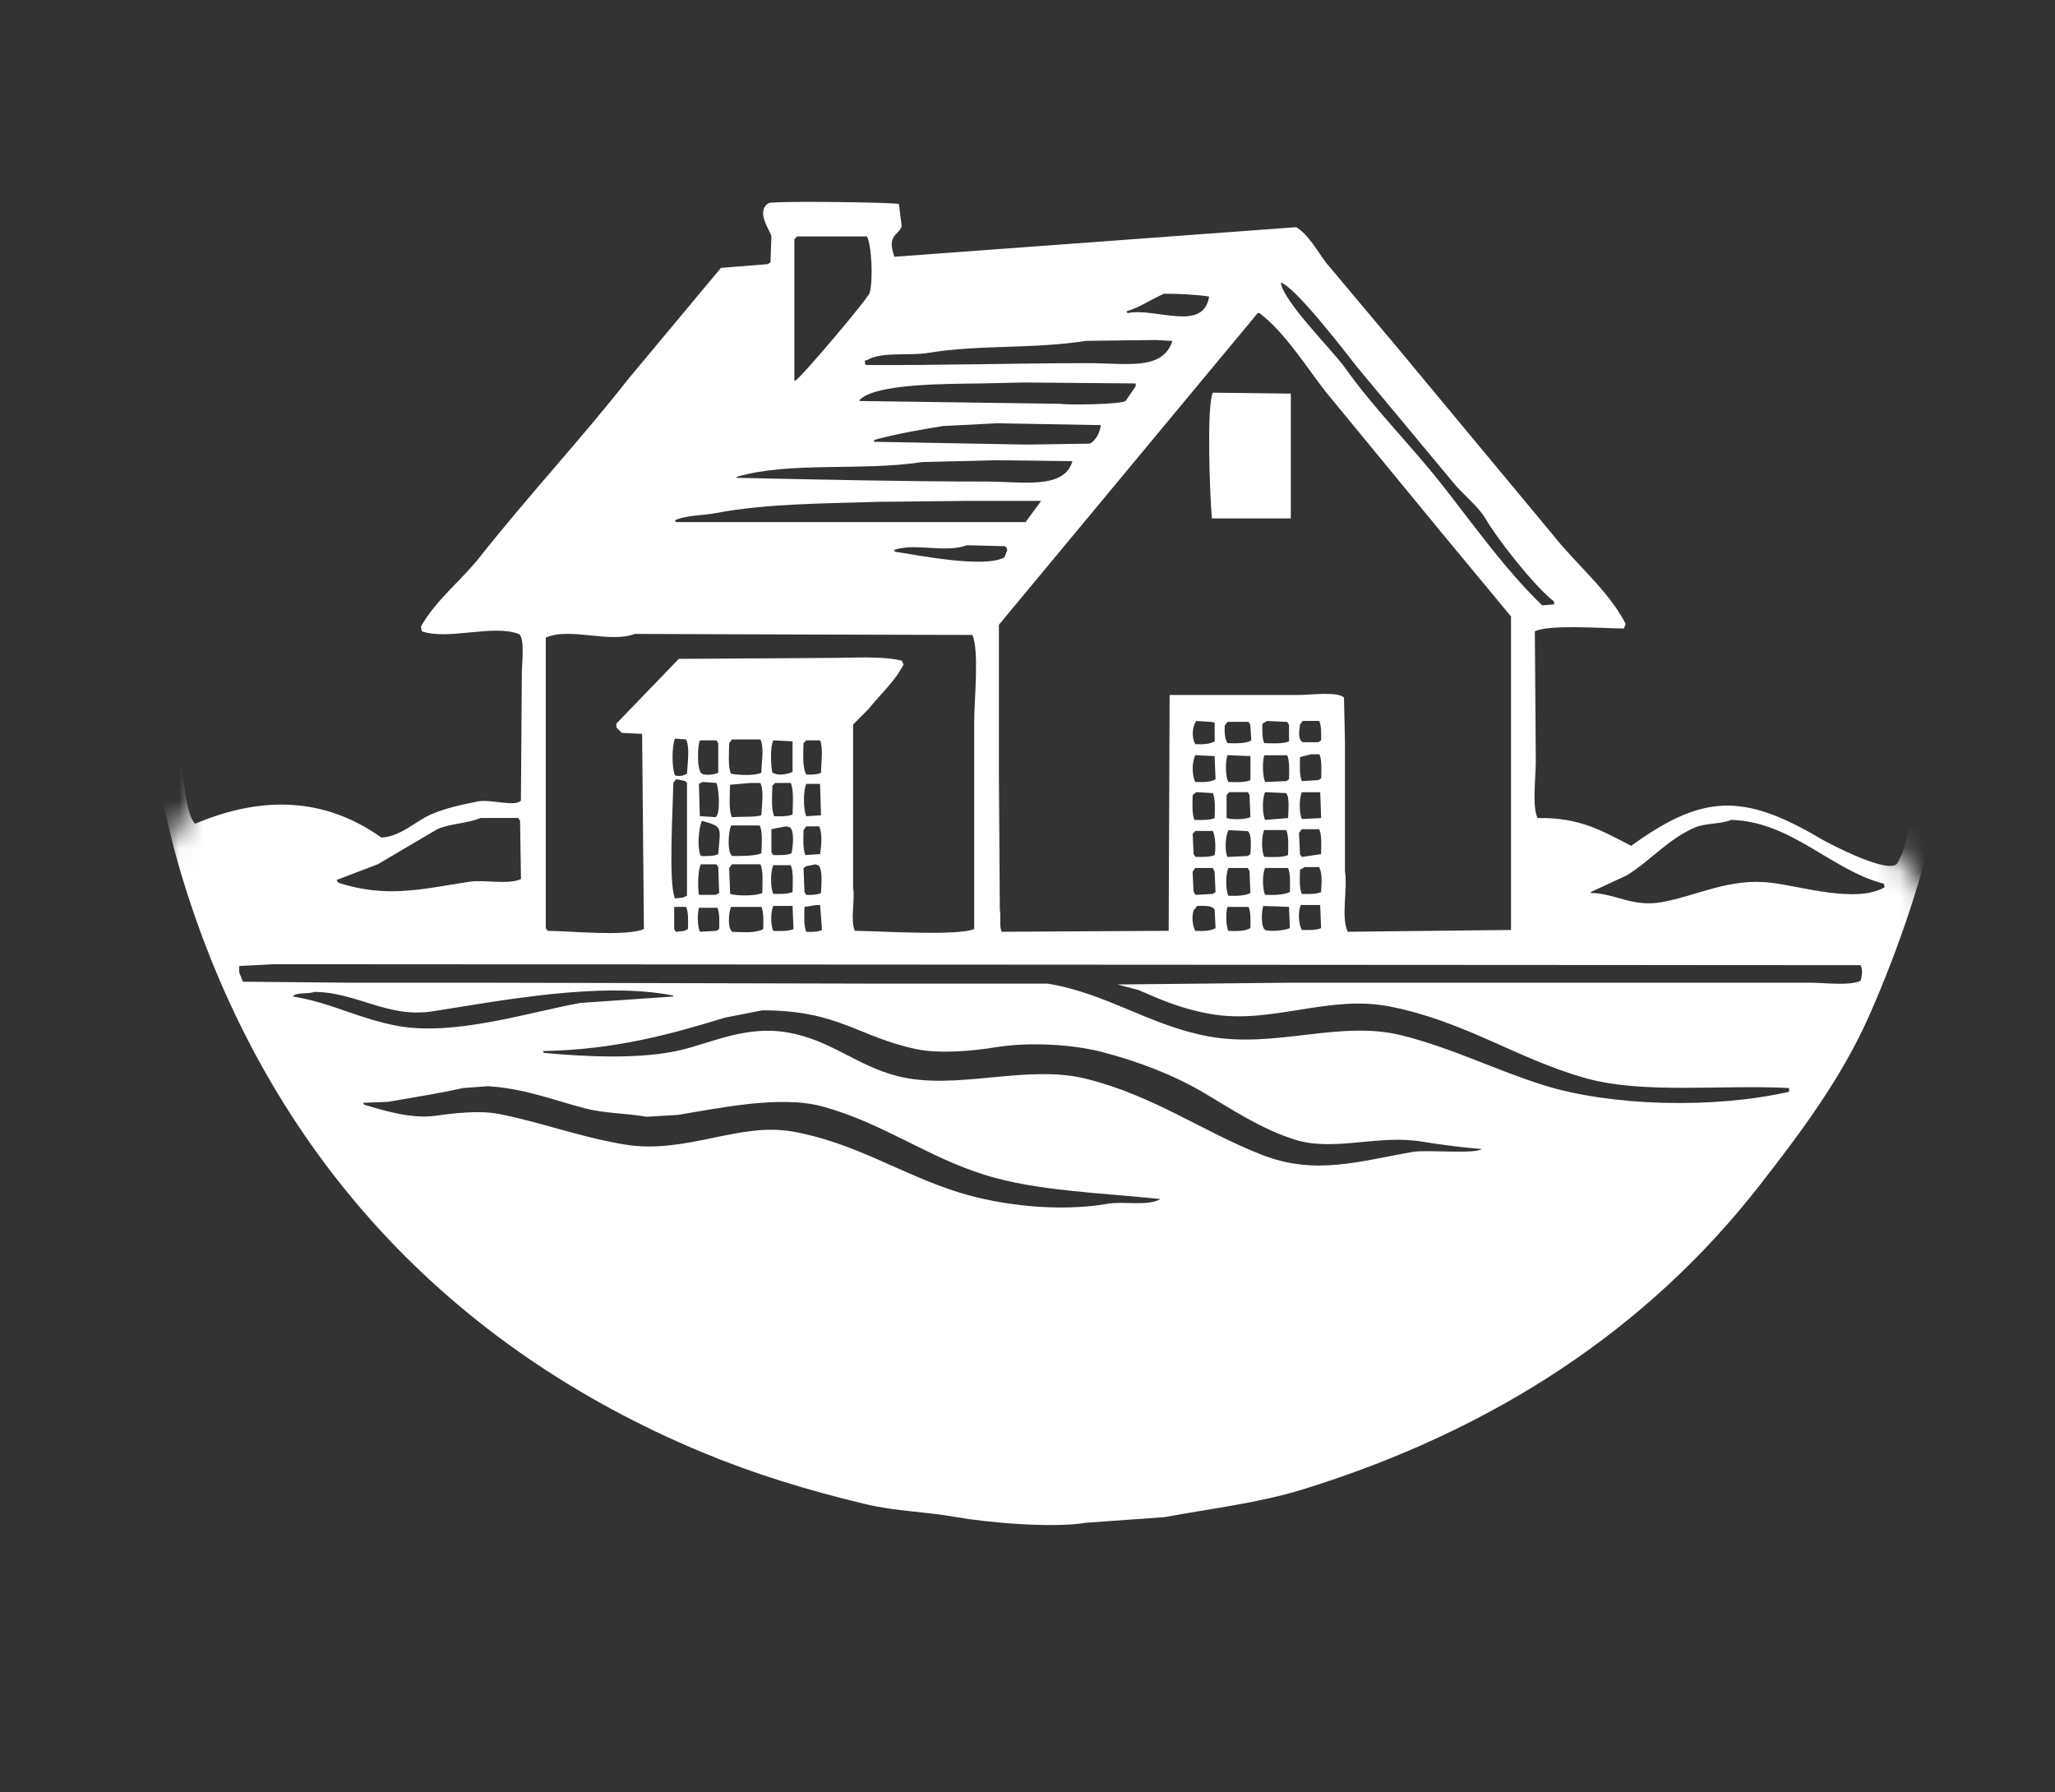 <svg width="86" height="75" viewBox="0 0 86 75" fill="none" xmlns="http://www.w3.org/2000/svg">
<rect x="0" y="0" width="86" height="75" fill="#333333" stroke="none"/>
<mask id="mask0_310_58" style="mask-type:alpha" maskUnits="userSpaceOnUse" x="0" y="0" width="86" height="75">
<path d="M80.468 37.281L79 35.32L73.5 27.477L60.5 6.888L31.5 0.025L15 18.653L8 33.85L7 35.32L6.538 38.326L0 39.37L5.029 66.181L27.661 74.537H51.801L76.444 68.27L86 40.415L80.468 37.281Z" fill="#D9D9D9"/>
</mask>
<g mask="url(#mask0_310_58)">
<path fill-rule="evenodd" clip-rule="evenodd" d="M50.718 21.696C51.817 21.696 52.92 21.696 54.02 21.696C54.02 19.956 54.02 18.212 54.02 16.472C52.933 16.458 51.844 16.445 50.754 16.432C50.487 17.027 50.635 20.848 50.718 21.696ZM78.48 10.628C73.253 -0.36 64.734 -7.867 51.675 -10.965C49.301 -11.527 46.66 -11.611 43.88 -11.74C42.523 -11.65 41.165 -11.56 39.808 -11.471C37.101 -10.975 34.446 -10.636 32.131 -9.727C30.131 -8.942 28.001 -8.266 26.218 -7.211C17.454 -2.03 11.907 4.153 8.014 14.265C7.205 16.365 6.855 18.715 6.403 21.154C5.412 26.461 6.406 32.77 7.671 36.867C11.204 48.331 18.851 56.394 29.404 60.783C31.524 61.664 33.763 62.36 36.239 62.949C37.48 63.245 38.702 63.255 40.039 63.491C41.258 63.708 44.028 63.964 45.455 63.724C46.541 63.648 47.63 63.568 48.72 63.491C50.734 63.122 52.699 62.892 54.518 62.33C62.601 59.831 68.997 55.558 73.643 49.598C75.33 47.432 77.08 45.113 78.252 42.441C79.494 39.602 80.501 36.644 81.247 33.23C82.987 25.24 81.108 16.155 78.48 10.628ZM46.376 50.374C44.296 50.733 41.865 50.437 40.155 49.908C37.725 49.156 35.79 47.815 33.165 47.352C30.903 46.953 28.684 48.321 26.139 47.895C24.204 47.569 22.632 46.96 20.878 46.617C20.056 46.457 19.013 46.584 18.23 46.693C17.213 46.84 16.005 46.457 15.236 46.227C15.222 46.201 15.209 46.174 15.196 46.151C15.543 46.138 15.886 46.124 16.233 46.111C17.319 45.925 18.399 45.752 19.383 45.532C19.73 45.505 20.073 45.479 20.42 45.456C22.008 45.559 23.183 46.048 24.491 46.384C25.31 46.594 26.155 46.584 27.063 46.733C27.499 46.707 27.935 46.68 28.367 46.657C30.16 46.364 32.673 45.825 34.433 46.307C36.959 47.003 38.775 48.407 41.228 49.172C43.355 49.835 46.056 49.918 48.562 50.177C48.066 50.487 47.026 50.261 46.376 50.374ZM12.277 41.705C12.277 41.692 12.277 41.679 12.277 41.665C12.482 41.522 12.888 41.609 13.159 41.509C14.962 41.529 16.213 42.617 18.112 42.321C20.898 41.888 25.141 41.06 28.172 41.662C28.172 41.675 28.172 41.689 28.172 41.702C26.881 41.792 25.587 41.882 24.293 41.971C22.193 42.344 19.079 43.359 16.688 42.94C15.051 42.654 13.879 41.962 12.277 41.705ZM59.128 48.204C56.879 48.593 55.047 49.206 52.791 48.321C50.295 47.339 48.297 45.858 45.458 45.146C42.945 44.517 40.013 45.662 37.547 45.03C35.856 44.597 34.783 43.532 32.977 43.209C31.243 42.9 29.777 43.639 28.483 43.945C26.829 44.334 24.54 44.228 22.761 44.061C22.747 44.035 22.734 44.008 22.721 43.985C25.719 43.931 28.05 43.289 30.325 42.59C30.85 42.487 31.375 42.384 31.9 42.281C35.096 42.278 35.896 43.386 38.352 43.905C39.323 44.111 40.769 43.975 41.654 43.828C43.1 43.592 44.9 43.709 46.108 44.021C47.637 44.417 49.123 44.99 50.371 45.725C51.56 46.427 52.795 47.259 54.211 47.698C55.842 48.204 57.675 47.469 59.511 47.775C60.313 47.908 61.32 48.034 62.007 48.084C61.759 48.307 59.709 48.104 59.128 48.204ZM77.866 41.046C77.377 41.266 76.35 41.123 75.716 41.123C74.065 41.123 72.415 41.123 70.763 41.123C65.21 41.123 59.653 41.123 54.099 41.123C51.656 41.15 49.209 41.176 46.765 41.199C47.059 41.276 47.353 41.356 47.647 41.432C48.585 41.838 49.463 42.228 50.681 42.437C53.23 42.877 55.611 41.602 58.206 42.128C61.356 42.767 63.456 44.291 66.309 45.106C68.736 45.802 72.035 45.382 74.871 45.532C74.871 45.585 74.871 45.635 74.871 45.688C71.721 46.407 67.435 46.294 64.619 45.419C62.618 44.797 60.818 43.871 58.665 43.329C56.054 42.674 53.376 43.892 50.563 43.369C48.073 42.903 46.369 41.585 43.843 41.163C41.462 41.163 39.082 41.163 36.701 41.163C31.108 41.15 25.514 41.136 19.921 41.123C18.128 41.123 16.338 41.123 14.546 41.123C13.086 41.11 11.627 41.096 10.167 41.083C10.114 40.953 10.065 40.823 10.012 40.697C10.012 40.607 10.012 40.517 10.012 40.427C10.484 40.401 10.96 40.374 11.432 40.351C33.587 40.361 56.004 40.381 77.863 40.391C77.965 40.597 77.922 40.817 77.866 41.046ZM14.083 36.827C14.658 36.607 15.236 36.388 15.81 36.168C16.642 35.679 17.474 35.186 18.306 34.697C18.858 34.458 19.505 34.474 20.113 34.231C20.637 34.231 21.163 34.231 21.688 34.231C21.714 34.271 21.74 34.308 21.764 34.348C21.777 35.16 21.79 35.972 21.803 36.787C21.255 37.04 20.271 36.797 19.614 36.903C17.534 37.233 16.157 37.576 14.162 36.943C14.133 36.903 14.11 36.867 14.083 36.827ZM55.479 16.395C57.156 18.432 58.834 20.471 60.508 22.508C61.416 23.603 62.327 24.701 63.235 25.799C63.235 30.172 63.235 34.544 63.235 38.917C60.957 38.943 58.679 38.97 56.4 38.993C56.11 38.341 56.407 37.27 56.285 36.438C56.285 34.631 56.285 32.827 56.285 31.02C56.272 30.415 56.258 29.809 56.245 29.2C56.027 28.924 54.815 29.083 54.363 29.083C52.557 29.083 50.754 29.083 48.948 29.083C48.935 32.371 48.922 35.662 48.908 38.953C46.581 38.967 44.249 38.98 41.918 38.993C41.812 38.76 41.895 38.394 41.842 38.065C41.829 36.155 41.816 34.245 41.803 32.338C41.803 30.275 41.803 28.208 41.803 26.145C45.412 21.799 49.021 17.45 52.633 13.104C52.659 13.104 52.686 13.104 52.709 13.104C53.775 13.916 54.654 15.334 55.479 16.395ZM53.597 11.826C54.191 11.983 56.301 14.731 56.783 15.347C58.114 16.948 59.445 18.545 60.775 20.145C61.172 20.651 61.839 21.154 62.159 21.693C62.714 22.631 64.213 24.531 65.038 25.177C65.038 25.217 65.038 25.253 65.038 25.293C64.873 25.306 64.705 25.32 64.54 25.333C63.011 23.859 61.71 22.022 60.392 20.342C59.072 18.655 57.539 17.151 56.285 15.387C55.746 14.635 53.726 12.645 53.597 11.826ZM55.172 32.647C54.941 32.661 54.71 32.674 54.482 32.687C54.376 32.464 54.396 32.022 54.406 31.682C54.561 31.642 54.713 31.606 54.868 31.566C54.984 31.566 55.099 31.566 55.215 31.566C55.321 31.789 55.301 32.231 55.291 32.571C55.248 32.597 55.208 32.621 55.172 32.647ZM55.288 34.235C55.02 34.248 54.749 34.261 54.482 34.275C54.366 34.035 54.363 33.393 54.482 33.153C54.739 33.153 54.994 33.153 55.251 33.153C55.261 33.513 55.274 33.875 55.288 34.235ZM55.288 30.983C55.248 31.01 55.212 31.037 55.172 31.06C54.954 31.06 54.736 31.06 54.518 31.06C54.3 30.92 54.373 30.624 54.403 30.325C54.442 30.271 54.479 30.221 54.518 30.168C54.749 30.168 54.98 30.168 55.208 30.168C55.297 30.355 55.297 30.691 55.288 30.983ZM54.479 34.7C54.723 34.7 54.964 34.7 55.208 34.7C55.317 34.93 55.294 35.396 55.284 35.745C55.017 35.785 54.746 35.822 54.479 35.862C54.452 35.822 54.426 35.785 54.403 35.745C54.389 35.449 54.376 35.153 54.363 34.857C54.403 34.804 54.442 34.75 54.479 34.7ZM54.479 37.409C54.373 37.186 54.393 36.744 54.403 36.404C54.465 36.364 54.531 36.328 54.594 36.288C54.799 36.288 55.004 36.288 55.208 36.288C55.347 36.574 55.307 36.95 55.284 37.333C55.106 37.419 54.773 37.419 54.479 37.409ZM55.288 38.84C55.106 38.927 54.773 38.927 54.482 38.917C54.346 38.7 54.307 38.138 54.442 37.872C54.71 37.872 54.98 37.872 55.248 37.872C55.261 38.194 55.274 38.517 55.288 38.84ZM53.828 32.687C53.534 32.701 53.24 32.714 52.947 32.727C52.838 32.504 52.824 31.885 52.907 31.606C53.227 31.606 53.547 31.606 53.868 31.606C53.973 31.829 53.954 32.271 53.944 32.611C53.904 32.634 53.864 32.661 53.828 32.687ZM53.904 34.235C53.584 34.261 53.264 34.288 52.943 34.311C52.824 34.065 52.821 33.396 52.943 33.15C53.237 33.163 53.531 33.176 53.825 33.19C53.973 33.346 53.917 33.942 53.904 34.235ZM53.944 31.023C53.716 31.133 53.254 31.11 52.907 31.1C52.821 30.917 52.821 30.581 52.831 30.288C52.894 30.248 52.96 30.212 53.023 30.172C53.303 30.185 53.587 30.198 53.868 30.212C53.894 30.251 53.921 30.288 53.944 30.328C53.944 30.558 53.944 30.791 53.944 31.023ZM52.907 34.737C53.214 34.737 53.521 34.737 53.828 34.737C53.937 34.967 53.914 35.433 53.904 35.782C53.683 35.889 53.244 35.868 52.907 35.858C52.788 35.619 52.785 34.977 52.907 34.737ZM52.943 37.446C52.828 37.206 52.824 36.564 52.943 36.324C53.264 36.324 53.584 36.324 53.904 36.324C54.01 36.547 53.99 36.99 53.98 37.329C53.732 37.453 53.316 37.459 52.943 37.446ZM53.98 38.84C53.795 38.933 53.141 39 52.943 38.917C52.765 38.794 52.788 38.148 52.867 37.912C53.227 37.925 53.584 37.938 53.944 37.952C53.954 38.248 53.967 38.544 53.98 38.84ZM51.368 37.952C51.662 37.952 51.956 37.952 52.25 37.952C52.346 38.151 52.336 38.531 52.326 38.84C52.121 38.967 51.764 38.97 51.404 38.957C51.309 38.75 51.289 38.211 51.368 37.952ZM51.408 36.324C51.675 36.324 51.946 36.324 52.214 36.324C52.24 36.364 52.266 36.401 52.289 36.441C52.303 36.75 52.316 37.06 52.329 37.369C52.114 37.486 51.771 37.499 51.408 37.486C51.289 37.239 51.286 36.571 51.408 36.324ZM52.329 35.745C52.289 35.772 52.253 35.799 52.214 35.822C51.933 35.835 51.649 35.849 51.368 35.862C51.246 35.609 51.282 34.99 51.408 34.74C51.675 34.754 51.946 34.767 52.214 34.78C52.398 34.904 52.342 35.433 52.329 35.745ZM51.408 32.724C51.286 32.521 51.269 31.935 51.368 31.602C51.688 31.616 52.009 31.629 52.329 31.642C52.329 31.979 52.329 32.315 52.329 32.647C52.124 32.747 51.725 32.737 51.408 32.724ZM52.329 34.195C52.124 34.294 51.59 34.311 51.332 34.235C51.332 33.912 51.332 33.589 51.332 33.266C51.371 33.226 51.408 33.19 51.447 33.15C51.705 33.15 51.959 33.15 52.217 33.15C52.243 33.19 52.27 33.226 52.293 33.266C52.303 33.576 52.316 33.885 52.329 34.195ZM51.368 31.1C51.263 30.924 51.239 30.687 51.253 30.365C51.292 30.311 51.329 30.261 51.368 30.208C51.662 30.208 51.956 30.208 52.25 30.208C52.276 30.248 52.303 30.285 52.326 30.325C52.339 30.544 52.352 30.764 52.365 30.983C52.151 31.117 51.748 31.113 51.368 31.1ZM50.833 34.235C50.645 34.325 50.288 34.321 49.988 34.311C49.879 34.082 49.902 33.616 49.912 33.266C49.965 33.226 50.014 33.19 50.067 33.15C50.298 33.163 50.529 33.176 50.757 33.19C50.863 33.419 50.843 33.885 50.833 34.235ZM50.833 35.782C50.652 35.868 50.318 35.868 50.028 35.858C50.001 35.819 49.975 35.782 49.952 35.742C49.938 35.459 49.925 35.173 49.912 34.89C49.952 34.85 49.988 34.814 50.028 34.774C50.272 34.774 50.513 34.774 50.757 34.774C50.866 35.007 50.886 35.513 50.833 35.782ZM50.754 37.409C50.51 37.422 50.269 37.436 50.024 37.449C49.998 37.396 49.971 37.346 49.948 37.293C49.935 37.023 49.922 36.75 49.909 36.481C49.948 36.428 49.985 36.378 50.024 36.324C50.269 36.324 50.51 36.324 50.754 36.324C50.781 36.378 50.807 36.428 50.83 36.481C50.843 36.764 50.856 37.05 50.87 37.333C50.833 37.356 50.794 37.383 50.754 37.409ZM50.87 38.84C50.678 38.96 50.371 38.97 50.024 38.957C49.912 38.777 49.863 38.384 49.948 38.105C50.001 38.041 50.051 37.975 50.104 37.912C50.348 37.902 50.619 37.898 50.757 37.988C50.784 38.015 50.81 38.041 50.833 38.065C50.843 38.324 50.856 38.581 50.87 38.84ZM50.024 32.724C49.876 32.451 49.876 31.895 50.024 31.602C50.292 31.616 50.563 31.629 50.83 31.642C50.843 31.965 50.856 32.288 50.87 32.611C50.678 32.727 50.371 32.74 50.024 32.724ZM50.064 30.172C50.282 30.185 50.5 30.198 50.718 30.212C50.757 30.225 50.794 30.238 50.833 30.251C50.833 30.511 50.833 30.767 50.833 31.027C50.645 31.13 50.394 31.157 50.064 31.143C50.051 31.143 50.038 31.143 50.024 31.143C49.863 30.88 49.886 30.404 50.064 30.172ZM37.467 23.09C37.454 23.077 37.441 23.064 37.428 23.05C37.428 23.037 37.428 23.024 37.428 23.011C38.27 22.711 39.577 23.157 40.462 22.817C40.987 22.831 41.512 22.844 42.037 22.857C42.153 22.931 42.103 22.864 42.153 23.014C42.113 23.117 42.077 23.22 42.037 23.323C41.212 23.799 38.322 23.217 37.467 23.09ZM36.586 18.408C37.471 18.172 38.425 17.992 39.465 17.829C40.221 17.789 40.974 17.753 41.73 17.713C43.15 17.739 44.573 17.766 45.993 17.789C46.019 17.789 46.046 17.789 46.069 17.789C46.029 18.109 45.854 18.445 45.606 18.565C44.725 18.578 43.84 18.591 42.958 18.605C40.835 18.565 38.709 18.528 36.582 18.488C36.586 18.458 36.586 18.432 36.586 18.408ZM35.971 16.781C35.971 16.768 35.971 16.755 35.971 16.741C36.632 16.036 39.732 16.066 41.116 16.046C41.69 16.032 42.268 16.019 42.843 16.006C44.378 16.019 45.913 16.032 47.452 16.046C47.479 16.046 47.505 16.046 47.528 16.046C47.528 16.086 47.528 16.122 47.528 16.162C47.386 16.369 47.248 16.575 47.105 16.781C46.894 16.924 44.745 16.957 44.342 16.898C41.552 16.858 38.762 16.821 35.971 16.781ZM47.185 13.104C47.172 13.077 47.158 13.051 47.145 13.027C47.71 12.864 48.126 12.545 48.72 12.292C49.404 12.292 50.061 12.329 50.602 12.409C50.361 13.926 48.35 12.854 47.185 13.104ZM48.373 14.229C48.605 14.242 48.836 14.255 49.063 14.269C48.661 15.52 47.148 15.197 45.57 15.197C42.42 15.197 39.389 15.294 36.239 15.274C36.226 15.26 36.212 15.247 36.199 15.234C36.199 15.181 36.199 15.131 36.199 15.077C36.226 15.077 36.252 15.077 36.275 15.077C36.88 14.701 38.058 14.901 38.847 14.768C40.954 14.415 43.219 14.615 45.451 14.265C46.429 14.252 47.403 14.239 48.373 14.229ZM36.394 12.252C36.318 12.508 33.512 15.819 33.284 15.929C33.27 15.929 33.257 15.929 33.244 15.929C33.244 13.956 33.244 11.983 33.244 10.009C33.284 9.969 33.32 9.933 33.36 9.893C34.334 9.893 35.304 9.893 36.279 9.893C36.473 10.222 36.549 11.73 36.394 12.252ZM38.583 19.337C39.62 19.31 40.657 19.284 41.694 19.26C42.757 19.273 43.82 19.287 44.88 19.3C44.54 20.495 42.783 20.152 41.307 20.152C37.771 20.152 34.159 20.066 30.824 19.996C30.824 19.982 30.824 19.969 30.824 19.956C33.072 19.3 36.071 19.726 38.583 19.337ZM36.777 21.001C38.005 20.987 39.234 20.974 40.462 20.961C41.499 20.961 42.536 20.961 43.572 20.961C43.355 21.257 43.137 21.553 42.919 21.849C38.042 21.849 33.165 21.849 28.288 21.849C28.275 21.823 28.262 21.796 28.248 21.773C28.73 21.55 29.407 21.58 30.015 21.463C32.029 21.077 34.502 21.07 36.777 21.001ZM40.693 26.571C40.987 27.233 40.769 29.313 40.769 30.208C40.769 33.097 40.769 35.988 40.769 38.877C40.105 39.179 36.737 38.96 35.777 38.953C35.572 38.497 35.79 37.715 35.701 37.133C35.701 35.662 35.701 34.191 35.701 32.721C35.701 31.922 35.701 31.12 35.701 30.321C35.919 30.102 36.137 29.882 36.355 29.662C36.84 29.053 37.451 28.521 37.814 27.806C37.788 27.752 37.761 27.703 37.738 27.649C36.929 27.443 35.697 27.533 34.704 27.533C32.604 27.546 30.504 27.559 28.407 27.573C27.535 28.474 26.667 29.38 25.795 30.281C25.795 30.335 25.795 30.384 25.795 30.438C25.871 30.514 25.95 30.594 26.026 30.671C26.307 30.684 26.591 30.697 26.872 30.711C26.898 33.433 26.924 36.155 26.947 38.877C26.244 39.2 23.87 38.963 22.916 38.953C22.889 38.913 22.863 38.877 22.84 38.837C22.84 34.787 22.84 30.734 22.84 26.684C23.844 26.232 25.508 26.934 26.564 26.528C31.273 26.548 35.985 26.561 40.693 26.571ZM33.782 32.414C33.769 32.414 33.756 32.414 33.743 32.414C33.581 32.142 33.614 31.546 33.627 31.1C33.667 31.06 33.703 31.023 33.743 30.983C33.934 30.983 34.126 30.983 34.317 30.983C34.456 31.283 34.367 31.885 34.357 32.338C34.221 32.408 34.02 32.424 33.782 32.414ZM34.357 34.118C34.152 34.132 33.947 34.145 33.743 34.158C33.614 33.889 33.611 33.073 33.743 32.804C33.934 32.804 34.126 32.804 34.317 32.804C34.334 33.243 34.347 33.679 34.357 34.118ZM33.627 34.737C33.667 34.684 33.703 34.634 33.743 34.581C33.921 34.581 34.103 34.581 34.281 34.581C34.426 34.88 34.37 35.413 34.321 35.742C34.116 35.755 33.911 35.769 33.706 35.782C33.597 35.552 33.617 35.087 33.627 34.737ZM33.743 36.248C33.871 36.221 34 36.195 34.126 36.171C34.165 36.185 34.202 36.198 34.241 36.211C34.443 36.351 34.37 37.036 34.357 37.373C34.212 37.443 33.99 37.459 33.743 37.449C33.716 37.409 33.69 37.373 33.667 37.333C33.654 36.997 33.64 36.66 33.627 36.328C33.667 36.298 33.706 36.275 33.743 36.248ZM33.667 37.952C33.832 37.925 34 37.898 34.165 37.875C34.218 37.875 34.268 37.875 34.321 37.875C34.347 38.211 34.373 38.547 34.397 38.88C34.397 38.893 34.397 38.907 34.397 38.92C34.245 38.993 34 39.007 33.743 38.996C33.634 38.764 33.657 38.298 33.667 37.952ZM33.168 34.082C32.993 34.165 32.683 34.168 32.399 34.158C32.267 33.879 32.313 33.286 32.323 32.88C32.362 32.84 32.399 32.804 32.438 32.764C32.656 32.764 32.874 32.764 33.092 32.764C33.224 33.053 33.178 33.666 33.168 34.082ZM33.129 35.706C32.954 35.789 32.643 35.792 32.359 35.782C32.333 35.742 32.306 35.706 32.283 35.666C32.283 35.343 32.283 35.02 32.283 34.697C32.488 34.657 32.693 34.621 32.897 34.581C32.95 34.594 33 34.607 33.053 34.621C33.261 34.767 33.178 35.436 33.129 35.706ZM33.168 32.301C33.013 32.381 32.63 32.464 32.438 32.378C32.399 32.364 32.362 32.351 32.323 32.338C32.254 31.992 32.227 31.266 32.362 30.983C32.63 30.997 32.901 31.01 33.168 31.023C33.168 31.449 33.168 31.875 33.168 32.301ZM32.362 36.208C32.607 36.208 32.848 36.208 33.092 36.208C33.208 36.454 33.178 36.963 33.168 37.329C32.987 37.416 32.653 37.416 32.362 37.406C32.24 37.16 32.237 36.458 32.362 36.208ZM32.362 37.912C32.63 37.912 32.901 37.912 33.168 37.912C33.181 38.234 33.195 38.557 33.208 38.88C33.02 38.97 32.663 38.967 32.362 38.957C32.247 38.727 32.247 38.141 32.362 37.912ZM31.861 32.338C31.593 32.468 30.92 32.444 30.593 32.378C30.461 32.098 30.507 31.506 30.517 31.1C30.556 31.047 30.593 30.997 30.632 30.944C31.029 30.944 31.425 30.944 31.824 30.944C31.983 31.286 31.874 31.872 31.861 32.338ZM31.861 34.118C31.606 34.205 31.032 34.168 30.669 34.195C30.655 34.195 30.642 34.195 30.629 34.195C30.49 33.898 30.543 33.266 30.553 32.84C30.847 32.814 31.141 32.787 31.435 32.764C31.564 32.764 31.692 32.764 31.818 32.764C31.983 33.103 31.877 33.696 31.861 34.118ZM30.596 34.544C30.992 34.544 31.389 34.544 31.788 34.544C31.923 34.78 31.877 35.266 31.864 35.706C31.6 35.832 30.986 35.822 30.636 35.822C30.609 35.782 30.583 35.745 30.56 35.706C30.444 35.453 30.497 34.744 30.596 34.544ZM31.9 37.369C31.643 37.496 30.873 37.502 30.556 37.409C30.543 37.047 30.53 36.687 30.517 36.324C30.556 36.271 30.593 36.221 30.632 36.168C31.029 36.168 31.425 36.168 31.824 36.168C31.947 36.434 31.91 36.983 31.9 37.369ZM30.596 37.952C31.019 37.952 31.441 37.952 31.864 37.952C31.963 38.158 31.95 38.561 31.94 38.88C31.636 39.053 31.131 39.01 30.636 38.996C30.609 38.957 30.583 38.92 30.56 38.88C30.457 38.657 30.51 38.118 30.596 37.952ZM30.058 32.338C29.916 32.411 29.556 32.464 29.368 32.378C29.156 32.225 29.186 31.186 29.292 30.983C29.523 30.983 29.754 30.983 29.982 30.983C30.008 31.023 30.035 31.06 30.058 31.1C30.058 31.513 30.058 31.925 30.058 32.338ZM29.942 34.195C29.724 34.181 29.506 34.168 29.288 34.155C29.275 33.702 29.262 33.253 29.249 32.8C29.302 32.774 29.351 32.747 29.404 32.724C29.596 32.737 29.787 32.751 29.979 32.764C30.081 32.964 30.17 34.085 29.942 34.195ZM29.252 37.988C29.51 37.988 29.764 37.988 30.021 37.988C30.117 38.188 30.107 38.567 30.097 38.877C30.058 38.903 30.021 38.93 29.982 38.953C29.751 38.967 29.52 38.98 29.292 38.993C29.189 38.79 29.173 38.248 29.252 37.988ZM29.328 36.171C29.546 36.171 29.764 36.171 29.982 36.171C30.008 36.211 30.035 36.248 30.058 36.288C30.071 36.651 30.084 37.01 30.097 37.373C30.045 37.399 29.995 37.426 29.942 37.449C29.711 37.449 29.48 37.449 29.252 37.449C29.196 37.153 29.199 36.438 29.328 36.171ZM30.058 35.745C29.893 35.825 29.602 35.832 29.328 35.822C29.16 35.466 29.245 34.661 29.368 34.351C30.266 34.597 30.15 34.587 30.058 35.745ZM28.215 37.952C28.38 37.952 28.549 37.952 28.714 37.952C28.813 38.158 28.8 38.561 28.79 38.88C28.737 38.907 28.688 38.933 28.635 38.957C28.519 38.97 28.404 38.983 28.288 38.996C28.262 38.957 28.235 38.92 28.212 38.88C28.215 38.571 28.215 38.261 28.215 37.952ZM28.176 32.764C28.215 32.711 28.252 32.661 28.291 32.607C28.42 32.634 28.549 32.661 28.674 32.684C28.701 32.711 28.727 32.737 28.75 32.761C28.75 34.334 28.75 35.908 28.75 37.482C28.697 37.509 28.648 37.536 28.595 37.559C28.48 37.572 28.364 37.586 28.248 37.599C27.961 36.953 28.169 33.752 28.176 32.764ZM28.75 32.378C28.588 32.464 28.46 32.498 28.252 32.454C28.11 32.158 28.11 31.2 28.252 30.907C28.407 30.92 28.559 30.934 28.714 30.947C28.876 31.293 28.77 31.952 28.75 32.378ZM78.863 37.136C77.671 37.809 75.413 37.1 74.141 36.943C72.368 36.724 71.021 37.492 69.532 37.755C68.317 37.972 67.59 37.383 66.577 37.369C66.577 37.356 66.577 37.343 66.577 37.329C67.075 37.096 67.574 36.864 68.076 36.634C69.073 36.025 69.823 35.093 70.955 34.621C71.397 34.438 71.959 34.501 72.454 34.311C74.987 34.388 76.634 36.414 78.83 36.98C78.843 37.02 78.856 37.056 78.87 37.096C78.863 37.113 78.863 37.123 78.863 37.136ZM80.247 32.338C79.986 33.546 79.972 35.143 79.401 36.131C79.041 36.614 76.535 35.3 76.175 35.087C72.936 33.173 71.239 33.243 68.264 35.396C67.108 34.807 66.134 34.195 64.348 34.235C64.11 33.762 64.272 32.564 64.272 31.835C64.259 30.029 64.246 28.225 64.232 26.418C64.837 26.128 66.986 26.291 67.957 26.302C67.983 26.238 68.01 26.172 68.033 26.108C67.316 24.714 65.949 23.603 64.998 22.395C62.822 19.776 60.647 17.157 58.471 14.538C57.487 13.364 56.499 12.189 55.515 11.018C55.142 10.538 54.773 9.826 54.248 9.507C48.641 9.919 43.034 10.332 37.428 10.745C37.097 9.8 37.609 9.866 37.735 9.467C37.695 9.157 37.659 8.848 37.619 8.538C37.457 8.465 32.415 8.399 32.168 8.499C31.606 8.851 32.23 9.63 32.283 9.893C32.27 10.256 32.257 10.615 32.244 10.978C32.204 11.004 32.168 11.031 32.128 11.054C31.474 11.107 30.824 11.157 30.17 11.211C28.889 12.745 27.611 14.282 26.33 15.816C24.326 18.372 22.097 20.758 20.07 23.323C19.303 24.292 18.224 25.127 17.613 26.225C17.626 26.288 17.639 26.355 17.653 26.418C18.742 26.807 20.637 26.112 21.724 26.535C21.971 26.731 21.839 27.742 21.839 28.158C21.826 29.939 21.813 31.719 21.8 33.499C21.578 33.782 20.522 33.433 19.994 33.539C19.317 33.676 18.62 33.825 18.036 34.082C17.388 34.364 16.778 35.007 15.962 35.05C13.624 33.393 11.032 33.266 8.166 34.471C7.638 33.978 7.569 30.994 7.397 29.982C6.601 25.23 7.615 19.5 8.708 15.893C12.356 3.833 20.558 -4.077 31.824 -8.489C34.175 -9.411 36.82 -9.797 39.581 -10.309C40.938 -10.399 42.295 -10.489 43.652 -10.579C61.961 -10.552 74.689 1.238 79.094 15.427C80.481 19.896 81.442 26.804 80.247 32.338Z" fill="white"/>
</g>
</svg>
